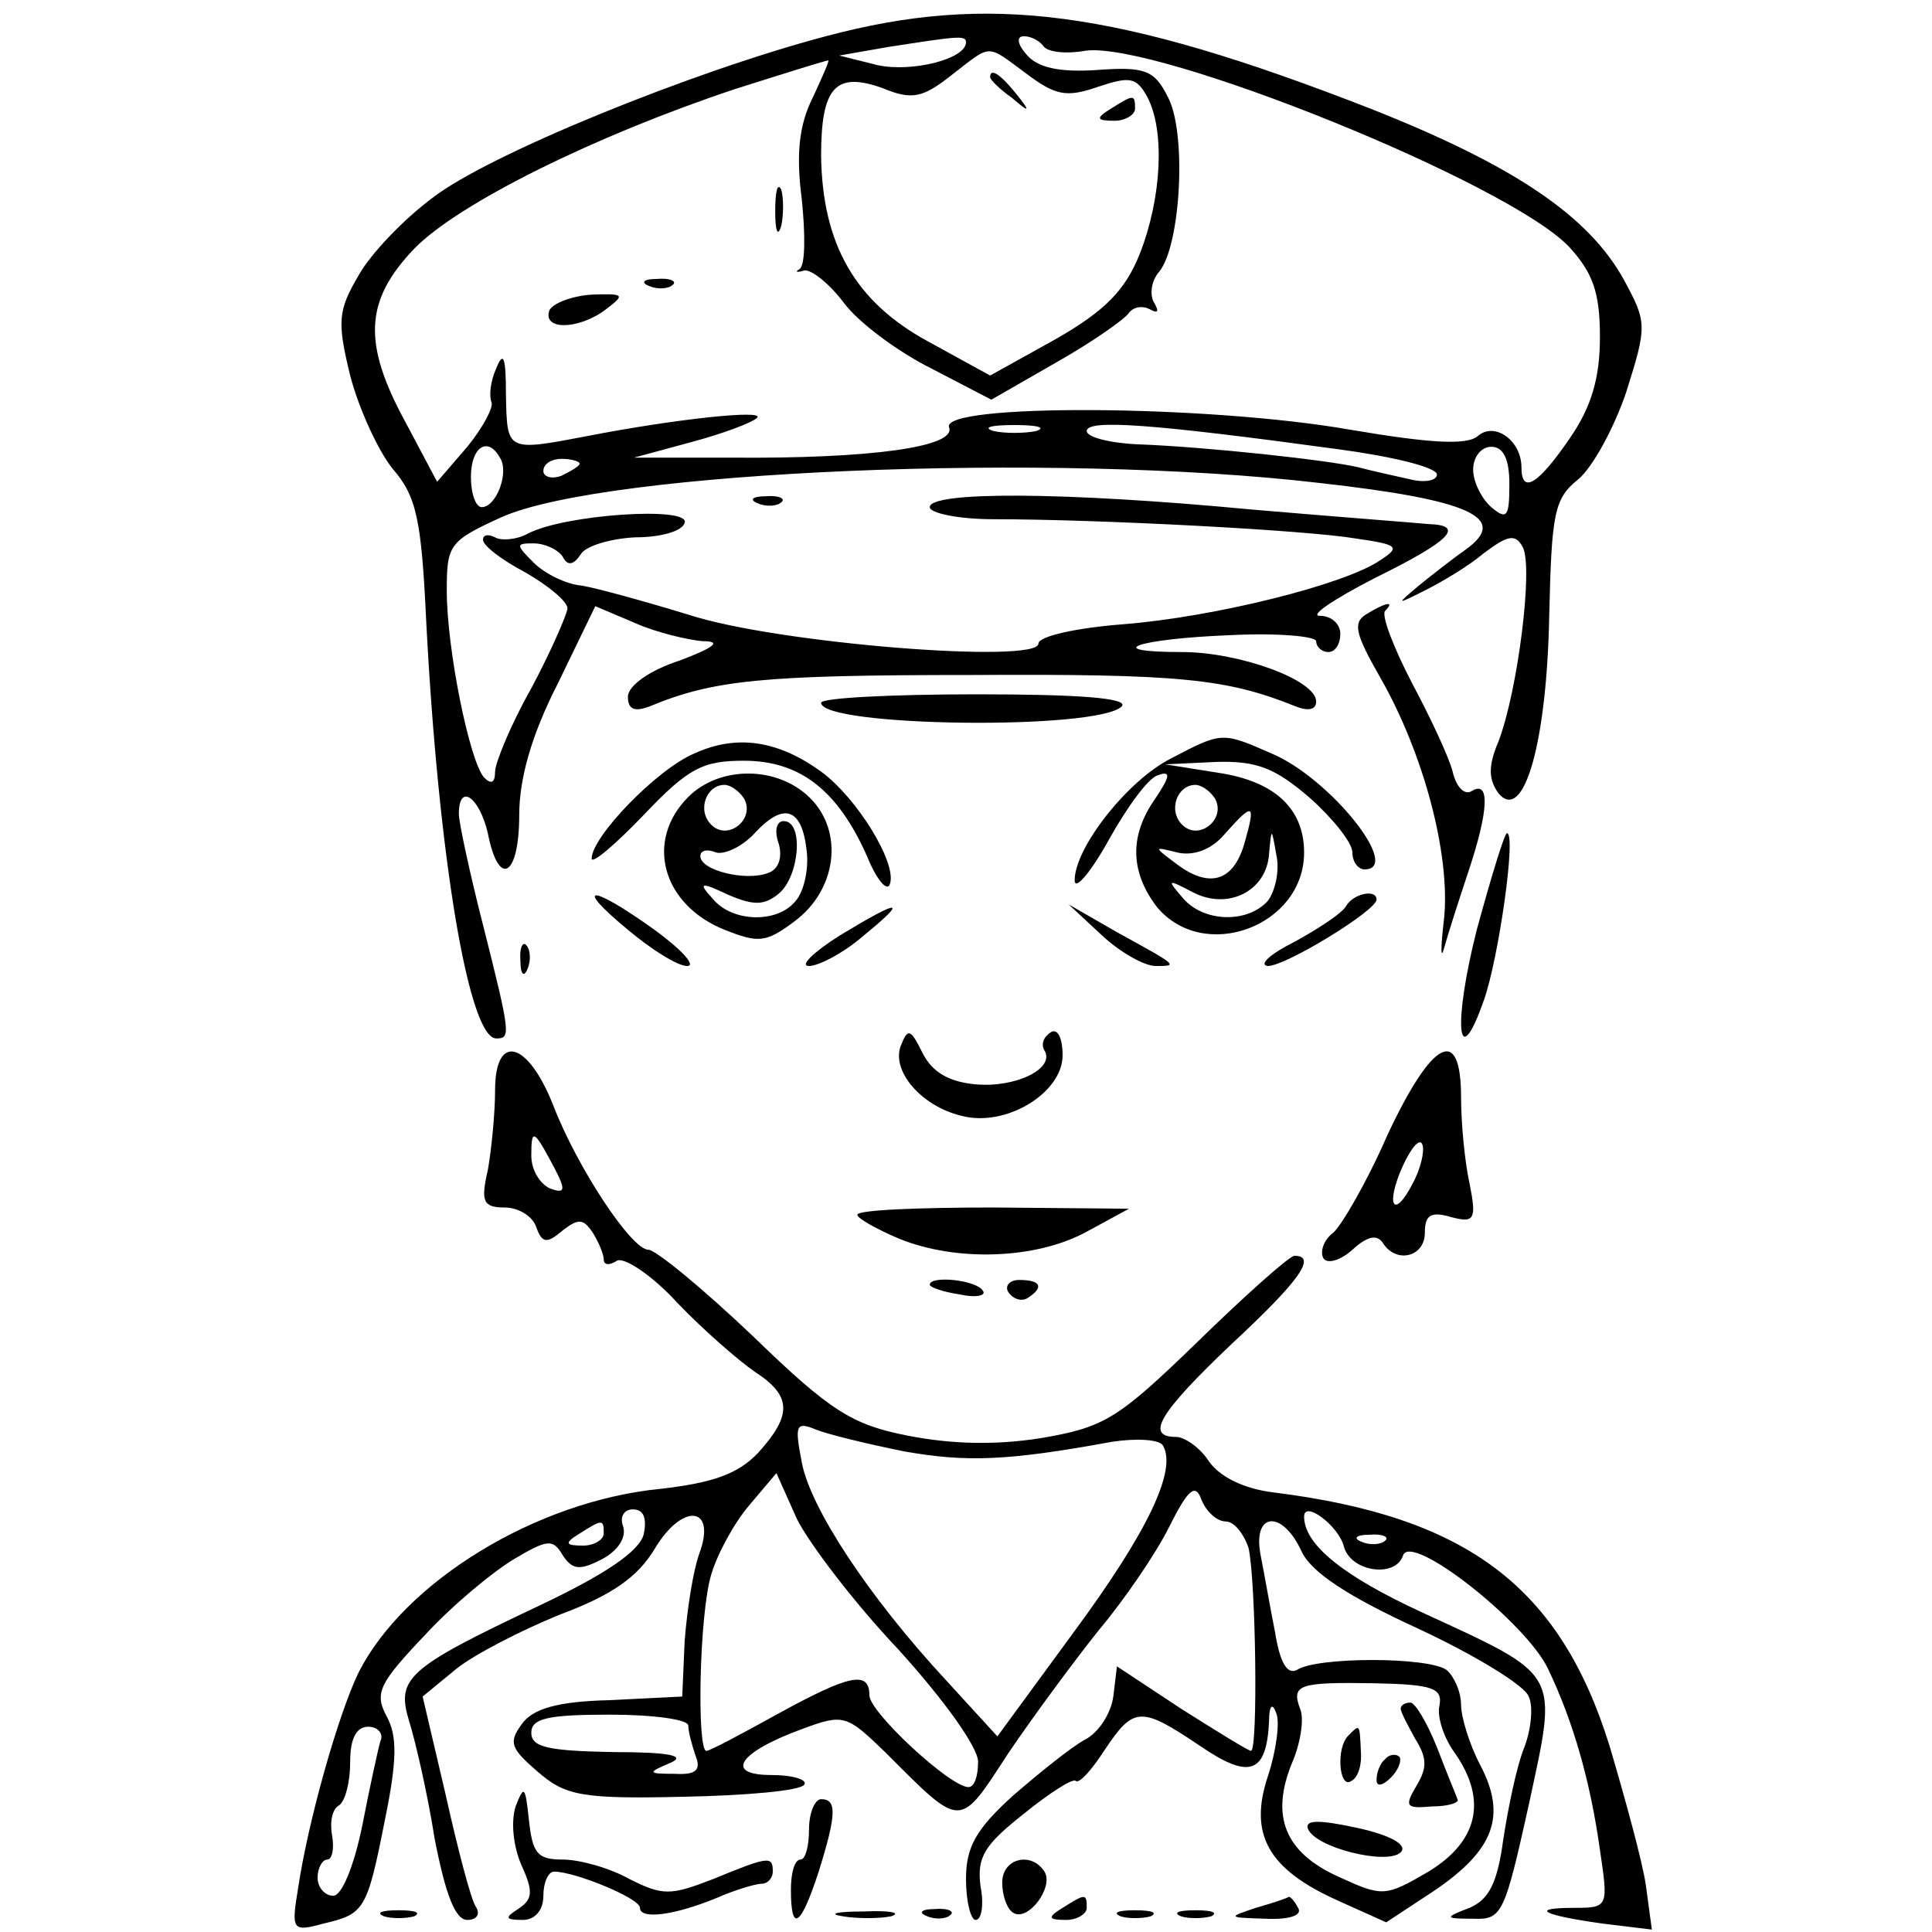 <?xml version="1.0" standalone="no"?>
<!DOCTYPE svg PUBLIC "-//W3C//DTD SVG 20010904//EN"
 "http://www.w3.org/TR/2001/REC-SVG-20010904/DTD/svg10.dtd">
<svg version="1.0" xmlns="http://www.w3.org/2000/svg"
 width="160pt" height="160pt" viewBox="0 0 160 160"
 preserveAspectRatio="xMidYMid meet">
<g transform="translate(0,160) scale(0.1,-0.1)"
fill="#000000" stroke="none">
<path d="M684 1570 c-110 -29 -280 -98 -326 -134 -23 -17 -51 -46 -61 -64 -17
-29 -18 -38 -7 -83 7 -27 23 -62 35 -77 20 -23 24 -42 28 -127 10 -193 35
-345 58 -345 12 0 12 3 -11 94 -11 43 -20 85 -20 92 0 26 17 14 24 -16 9 -46
26 -36 26 15 0 30 10 66 32 109 l31 64 33 -14 c18 -8 44 -14 56 -15 16 0 10
-5 -19 -16 -25 -8 -43 -21 -43 -30 0 -10 5 -13 18 -8 53 22 94 26 267 26 172
1 211 -3 268 -26 10 -4 17 -3 17 4 0 18 -64 41 -111 41 -69 0 -37 11 40 14 39
2 71 -1 71 -5 0 -5 5 -9 10 -9 6 0 10 7 10 15 0 8 -7 15 -17 15 -9 0 12 14 45
31 63 31 76 44 45 45 -10 1 -76 6 -146 12 -158 15 -267 15 -267 2 0 -5 24 -10
53 -10 86 0 259 -9 300 -16 35 -5 37 -7 20 -18 -29 -20 -137 -47 -213 -53 -39
-3 -70 -10 -70 -16 0 -17 -217 0 -290 24 -36 11 -76 22 -88 24 -13 1 -31 10
-40 19 -15 15 -15 16 0 16 9 0 20 -5 24 -11 4 -8 9 -7 15 2 4 7 25 13 45 14
21 0 39 5 41 12 5 14 -100 7 -130 -9 -9 -5 -22 -6 -27 -3 -6 3 -10 2 -10 -2 0
-5 16 -17 35 -27 19 -11 35 -24 35 -30 -1 -6 -14 -36 -30 -66 -17 -30 -30 -62
-30 -69 0 -9 -3 -11 -9 -5 -12 13 -31 106 -31 155 0 38 2 41 46 61 87 38 455
54 677 28 125 -14 157 -29 121 -55 -10 -7 -28 -21 -39 -30 -19 -16 -19 -16 5
-4 14 7 36 20 49 31 20 15 26 16 32 5 9 -16 -4 -119 -20 -161 -9 -21 -8 -32 0
-43 21 -25 40 42 42 147 2 85 4 97 24 113 12 10 30 43 40 73 17 54 17 57 -2
92 -29 53 -91 95 -210 142 -210 82 -316 96 -451 60z m116 -5 c0 -14 -45 -25
-73 -19 l-32 8 40 7 c58 9 65 10 65 4z m64 -3 c3 -5 18 -7 35 -4 59 8 352
-110 401 -163 19 -21 25 -37 25 -74 0 -34 -7 -58 -25 -84 -26 -38 -40 -47 -40
-24 0 22 -22 38 -36 26 -9 -8 -40 -6 -105 5 -119 21 -341 22 -333 2 6 -16 -64
-26 -181 -25 l-80 0 48 13 c26 7 50 16 54 20 7 7 -68 -1 -140 -15 -68 -13 -67
-13 -68 34 0 31 -2 37 -8 22 -5 -11 -6 -23 -4 -28 2 -4 -7 -21 -20 -37 l-25
-29 -26 49 c-36 66 -34 101 7 144 37 38 151 94 265 132 41 13 76 24 78 24 1 0
-5 -14 -13 -31 -11 -22 -14 -46 -9 -84 3 -29 3 -55 -2 -58 -4 -2 -2 -3 4 -1 6
1 21 -11 33 -27 12 -16 44 -40 72 -54 l50 -26 54 31 c30 17 57 36 60 41 4 5
11 6 17 3 7 -4 8 -2 4 5 -4 6 -3 18 4 26 18 22 23 116 7 145 -11 22 -19 25
-59 22 -31 -2 -49 2 -58 13 -8 9 -8 15 -2 15 6 0 13 -4 16 -8z m-14 -23 c24
-18 33 -20 59 -11 27 9 32 8 41 -8 15 -28 12 -84 -6 -130 -12 -30 -28 -47 -70
-71 l-54 -30 -51 28 c-61 33 -88 81 -89 154 0 57 12 70 51 56 24 -10 33 -8 56
10 35 27 29 27 63 2z m8 -296 c-10 -2 -26 -2 -35 0 -10 3 -2 5 17 5 19 0 27
-2 18 -5z m250 -15 c45 -6 82 -15 82 -21 0 -5 -10 -7 -22 -4 -13 3 -32 7 -43
10 -25 6 -127 17 -182 19 -24 1 -43 6 -43 11 0 10 54 6 208 -15z m-694 -7 c8
-12 -3 -41 -15 -41 -5 0 -9 11 -9 25 0 25 14 34 24 16z m836 -22 c0 -27 -2
-30 -15 -19 -8 7 -15 21 -15 31 0 11 7 19 15 19 10 0 15 -10 15 -31z m-770 17
c0 -2 -7 -6 -15 -10 -8 -3 -15 -1 -15 4 0 6 7 10 15 10 8 0 15 -2 15 -4z"/>
<path d="M642 1425 c0 -16 2 -22 5 -12 2 9 2 23 0 30 -3 6 -5 -1 -5 -18z"/>
<path d="M538 1363 c7 -3 16 -2 19 1 4 3 -2 6 -13 5 -11 0 -14 -3 -6 -6z"/>
<path d="M455 1343 c-6 -17 25 -16 47 1 16 12 15 13 -12 12 -16 -1 -32 -7 -35
-13z"/>
<path d="M820 1536 c0 -2 8 -10 18 -17 15 -13 16 -12 3 4 -13 16 -21 21 -21
13z"/>
<path d="M920 1510 c-13 -8 -12 -10 3 -10 9 0 17 5 17 10 0 12 -1 12 -20 0z"/>
<path d="M628 1183 c7 -3 16 -2 19 1 4 3 -2 6 -13 5 -11 0 -14 -3 -6 -6z"/>
<path d="M1131 1091 c-11 -7 -8 -17 12 -52 36 -63 58 -146 53 -199 -3 -25 -3
-36 0 -25 3 11 12 39 20 63 17 51 18 76 3 67 -6 -4 -13 3 -16 16 -3 12 -19 46
-34 74 -15 29 -25 55 -22 59 9 9 0 7 -16 -3z"/>
<path d="M680 1018 c0 -20 229 -23 249 -3 6 7 -37 10 -120 10 -71 0 -129 -3
-129 -7z"/>
<path d="M575 976 c-31 -13 -85 -69 -85 -87 0 -5 19 11 43 36 37 39 49 45 83
45 47 0 78 -25 102 -79 8 -20 17 -30 19 -23 6 17 -27 71 -57 93 -36 26 -70 31
-105 15z"/>
<path d="M970 972 c-36 -18 -80 -74 -80 -101 0 -9 13 6 28 33 15 27 33 52 41
54 11 4 10 -1 -2 -19 -22 -31 -21 -61 1 -90 39 -47 122 -16 122 45 0 36 -24
59 -71 66 l-44 7 42 2 c34 1 49 -5 78 -30 19 -17 35 -37 35 -45 0 -8 5 -14 10
-14 32 0 -29 76 -77 96 -41 18 -41 18 -83 -4z m36 -33 c10 -17 -13 -36 -27
-22 -12 12 -4 33 11 33 5 0 12 -5 16 -11z m25 -36 c-9 -33 -29 -39 -56 -19
-20 15 -20 15 0 10 13 -3 28 2 39 15 24 27 26 26 17 -6z m19 -49 c-17 -19 -54
-18 -71 3 -13 15 -12 15 9 4 29 -15 61 1 63 32 2 22 2 22 6 -1 3 -13 -1 -30
-7 -38z"/>
<path d="M570 940 c-36 -36 -22 -89 30 -110 28 -11 34 -11 58 7 35 26 41 74
13 102 -27 27 -75 27 -101 1z m46 -1 c10 -17 -13 -36 -27 -22 -12 12 -4 33 11
33 5 0 12 -5 16 -11z m52 -43 c2 -15 -2 -34 -9 -42 -15 -19 -53 -18 -69 2 -12
13 -10 14 13 3 21 -9 30 -9 42 1 17 14 21 60 4 60 -6 0 -8 -8 -4 -19 3 -11 0
-21 -9 -24 -18 -7 -56 2 -56 14 0 5 6 6 13 3 7 -2 22 5 32 16 24 26 39 21 43
-14z"/>
<path d="M1223 830 c-20 -79 -16 -121 6 -58 12 34 27 138 19 138 -2 0 -13 -36
-25 -80z"/>
<path d="M520 830 c19 -16 41 -30 49 -30 8 0 -5 14 -27 30 -53 38 -68 38 -22
0z"/>
<path d="M1115 850 c-3 -6 -23 -19 -43 -30 -20 -10 -30 -19 -22 -20 15 0 90
46 90 55 0 9 -19 5 -25 -5z"/>
<path d="M695 825 c-22 -14 -33 -25 -25 -25 8 0 29 11 45 25 38 31 31 31 -20
0z"/>
<path d="M913 825 c15 -14 35 -25 44 -25 19 0 19 0 -32 28 l-40 23 28 -26z"/>
<path d="M431 804 c0 -11 3 -14 6 -6 3 7 2 16 -1 19 -3 4 -6 -2 -5 -13z"/>
<path d="M746 734 c-8 -21 17 -50 50 -58 37 -10 84 19 84 50 0 14 -4 23 -10
19 -6 -4 -8 -10 -5 -15 9 -15 -24 -31 -57 -28 -22 2 -36 10 -44 26 -10 20 -12
21 -18 6z"/>
<path d="M410 697 c0 -19 -3 -49 -6 -66 -6 -26 -4 -31 14 -31 11 0 23 -7 26
-16 5 -14 9 -14 22 -3 13 10 17 10 25 -2 5 -8 9 -18 9 -22 0 -5 5 -5 11 -1 6
3 29 -12 50 -35 22 -23 51 -48 64 -57 31 -20 31 -36 3 -67 -17 -18 -38 -25
-81 -30 -103 -10 -212 -77 -250 -152 -17 -35 -42 -124 -50 -178 -6 -36 -5 -37
21 -30 34 8 36 11 51 87 10 49 10 69 1 85 -10 19 -6 27 32 67 23 25 57 53 74
63 27 16 32 17 40 3 8 -12 14 -13 33 -3 13 7 20 18 17 27 -3 8 1 14 8 14 9 0
12 -7 9 -21 -4 -14 -32 -33 -87 -59 -110 -52 -118 -60 -107 -96 5 -16 15 -59
21 -97 9 -46 17 -67 27 -67 8 0 11 5 7 11 -4 6 -15 48 -25 93 l-19 81 28 23
c15 12 54 32 86 45 43 16 64 31 78 54 23 39 52 36 37 -4 -5 -14 -10 -46 -12
-72 l-2 -46 -60 -3 c-43 -1 -64 -7 -73 -20 -11 -15 -9 -20 13 -39 23 -20 36
-23 121 -21 52 1 97 5 100 10 3 4 -9 8 -27 8 -40 0 -27 19 25 38 35 13 37 12
70 -20 63 -63 60 -63 101 0 21 31 55 77 75 102 21 25 47 63 58 85 16 32 22 37
27 23 4 -10 13 -18 20 -18 7 0 15 -10 19 -22 6 -26 8 -168 2 -168 -2 0 -28 16
-58 35 l-53 35 -3 -25 c-2 -14 -12 -30 -24 -36 -11 -6 -37 -27 -59 -46 -31
-28 -39 -43 -39 -69 0 -19 4 -34 8 -34 5 0 7 13 4 28 -3 24 3 34 36 60 21 17
41 30 43 27 3 -2 13 9 24 26 24 36 30 36 79 3 41 -28 55 -23 57 21 0 13 3 15
6 6 3 -7 0 -31 -7 -52 -16 -48 0 -77 58 -103 l40 -18 41 27 c48 33 59 61 37
103 -9 17 -16 40 -16 50 0 11 -6 24 -12 29 -15 11 -108 11 -124 0 -8 -4 -14 6
-18 31 -4 20 -9 49 -12 64 -7 36 18 38 34 3 8 -17 38 -37 97 -64 47 -22 88
-47 91 -56 4 -8 2 -28 -4 -43 -6 -15 -13 -49 -17 -75 -5 -37 -12 -50 -28 -57
-21 -8 -21 -9 3 -9 24 -1 26 4 46 94 24 112 28 106 -89 160 -65 30 -97 56 -97
79 0 14 29 -8 33 -25 6 -21 43 -26 49 -7 7 19 102 -56 120 -94 21 -44 35 -93
43 -150 7 -47 7 -48 -21 -48 -38 0 -27 -6 23 -13 l41 -5 -5 37 c-3 20 -17 71
-30 115 -41 132 -118 190 -278 210 -25 3 -45 13 -54 26 -7 11 -20 20 -27 20
-26 0 -14 20 46 77 56 52 71 73 52 73 -4 0 -40 -32 -80 -71 -66 -64 -77 -71
-130 -80 -38 -6 -74 -5 -110 2 -46 9 -64 20 -128 82 -42 40 -81 72 -87 72 -14
0 -59 68 -79 120 -21 53 -48 60 -48 12z m49 -64 c10 -19 9 -22 -4 -17 -8 4
-15 15 -15 27 0 23 2 22 19 -10z m290 -235 c51 -9 85 -8 172 8 20 3 39 2 42
-3 12 -20 -12 -71 -74 -155 l-63 -86 -43 47 c-63 68 -112 142 -119 180 -6 31
-5 34 12 27 10 -4 43 -12 73 -18z m-5 -164 c38 -42 66 -81 66 -93 0 -12 -3
-21 -8 -21 -15 0 -82 62 -82 76 0 21 -17 17 -77 -16 -29 -16 -55 -30 -58 -30
-8 0 -6 113 4 146 5 17 19 43 32 58 l22 26 17 -38 c10 -20 47 -69 84 -108z
m-244 96 c0 -5 -8 -10 -17 -10 -15 0 -16 2 -3 10 19 12 20 12 20 0z m647 -6
c-3 -3 -12 -4 -19 -1 -8 3 -5 6 6 6 11 1 17 -2 13 -5z m45 -137 c-2 -9 4 -27
13 -39 27 -39 19 -73 -22 -98 -36 -21 -38 -21 -75 -4 -44 20 -56 50 -38 94 7
16 10 36 7 44 -8 21 -2 23 61 22 49 -1 57 -4 54 -19z m-622 -16 c0 -5 3 -16 6
-25 5 -12 0 -16 -17 -15 -23 0 -23 1 -4 9 14 6 -1 9 -47 9 -54 1 -68 4 -68 16
0 12 14 15 65 15 36 0 65 -4 65 -9z m-255 -13 c-2 -7 -9 -39 -15 -70 -7 -34
-17 -58 -24 -58 -7 0 -13 7 -13 15 0 8 4 15 8 15 4 0 6 9 4 20 -2 11 0 22 6
25 5 4 9 19 9 36 0 19 5 29 15 29 8 0 13 -6 10 -12z"/>
<path d="M1160 185 c0 -3 6 -14 12 -25 10 -16 10 -24 1 -39 -10 -17 -9 -19 13
-17 13 0 23 3 21 6 -1 3 -9 22 -17 43 -8 20 -18 37 -22 37 -4 0 -8 -2 -8 -5z"/>
<path d="M1117 163 c-11 -10 -8 -45 2 -38 6 3 9 14 8 25 -1 23 -1 22 -10 13z"/>
<path d="M1147 143 c-4 -3 -7 -11 -7 -17 0 -6 5 -5 12 2 6 6 9 14 7 17 -3 3
-9 2 -12 -2z"/>
<path d="M1083 86 c5 -16 66 -31 77 -20 6 6 -8 14 -35 20 -32 7 -44 7 -42 0z"/>
<path d="M1149 660 c-17 -39 -38 -75 -45 -81 -8 -6 -11 -16 -8 -21 3 -5 14 -2
24 7 12 11 20 13 25 6 11 -18 35 -12 35 8 0 15 5 18 22 13 19 -5 21 -2 15 28
-4 18 -7 50 -7 71 0 61 -24 48 -61 -31z m21 -40 c-16 -31 -23 -18 -8 15 7 15
14 23 16 17 2 -6 -2 -21 -8 -32z"/>
<path d="M710 594 c0 -3 16 -12 35 -20 47 -19 113 -17 155 6 l35 19 -112 1
c-62 0 -113 -2 -113 -6z"/>
<path d="M770 536 c0 -2 11 -6 25 -8 13 -3 22 -1 19 3 -5 9 -44 13 -44 5z"/>
<path d="M835 530 c4 -6 11 -8 16 -5 14 9 11 15 -7 15 -8 0 -12 -5 -9 -10z"/>
<path d="M427 104 c-4 -13 -2 -33 5 -49 10 -22 9 -28 -3 -36 -11 -7 -11 -9 4
-9 10 0 17 8 17 20 0 11 4 20 9 20 17 0 71 -22 71 -30 0 -10 29 -6 63 8 16 7
33 12 38 12 5 0 9 5 9 10 0 13 -3 13 -49 -6 -36 -14 -42 -14 -70 0 -16 9 -41
16 -55 16 -21 0 -25 5 -28 33 -3 28 -4 29 -11 11z"/>
<path d="M670 85 c0 -14 -3 -25 -7 -25 -5 0 -8 -11 -8 -25 0 -36 8 -31 23 15
15 48 15 60 2 60 -5 0 -10 -11 -10 -25z"/>
<path d="M830 41 c0 -11 4 -22 9 -25 12 -8 34 21 26 34 -11 17 -35 11 -35 -9z"/>
<path d="M880 20 c-13 -8 -12 -10 3 -10 9 0 17 5 17 10 0 12 -1 12 -20 0z"/>
<path d="M1040 20 c-24 -8 -23 -8 8 -9 20 -1 31 3 27 9 -3 6 -7 10 -8 9 -1 -1
-13 -5 -27 -9z"/>
<path d="M318 13 c6 -2 18 -2 25 0 6 3 1 5 -13 5 -14 0 -19 -2 -12 -5z"/>
<path d="M698 13 c12 -2 30 -2 40 0 9 3 -1 5 -23 4 -22 0 -30 -2 -17 -4z"/>
<path d="M768 13 c7 -3 16 -2 19 1 4 3 -2 6 -13 5 -11 0 -14 -3 -6 -6z"/>
<path d="M928 13 c6 -2 18 -2 25 0 6 3 1 5 -13 5 -14 0 -19 -2 -12 -5z"/>
<path d="M978 13 c6 -2 18 -2 25 0 6 3 1 5 -13 5 -14 0 -19 -2 -12 -5z"/>
</g>
</svg>
